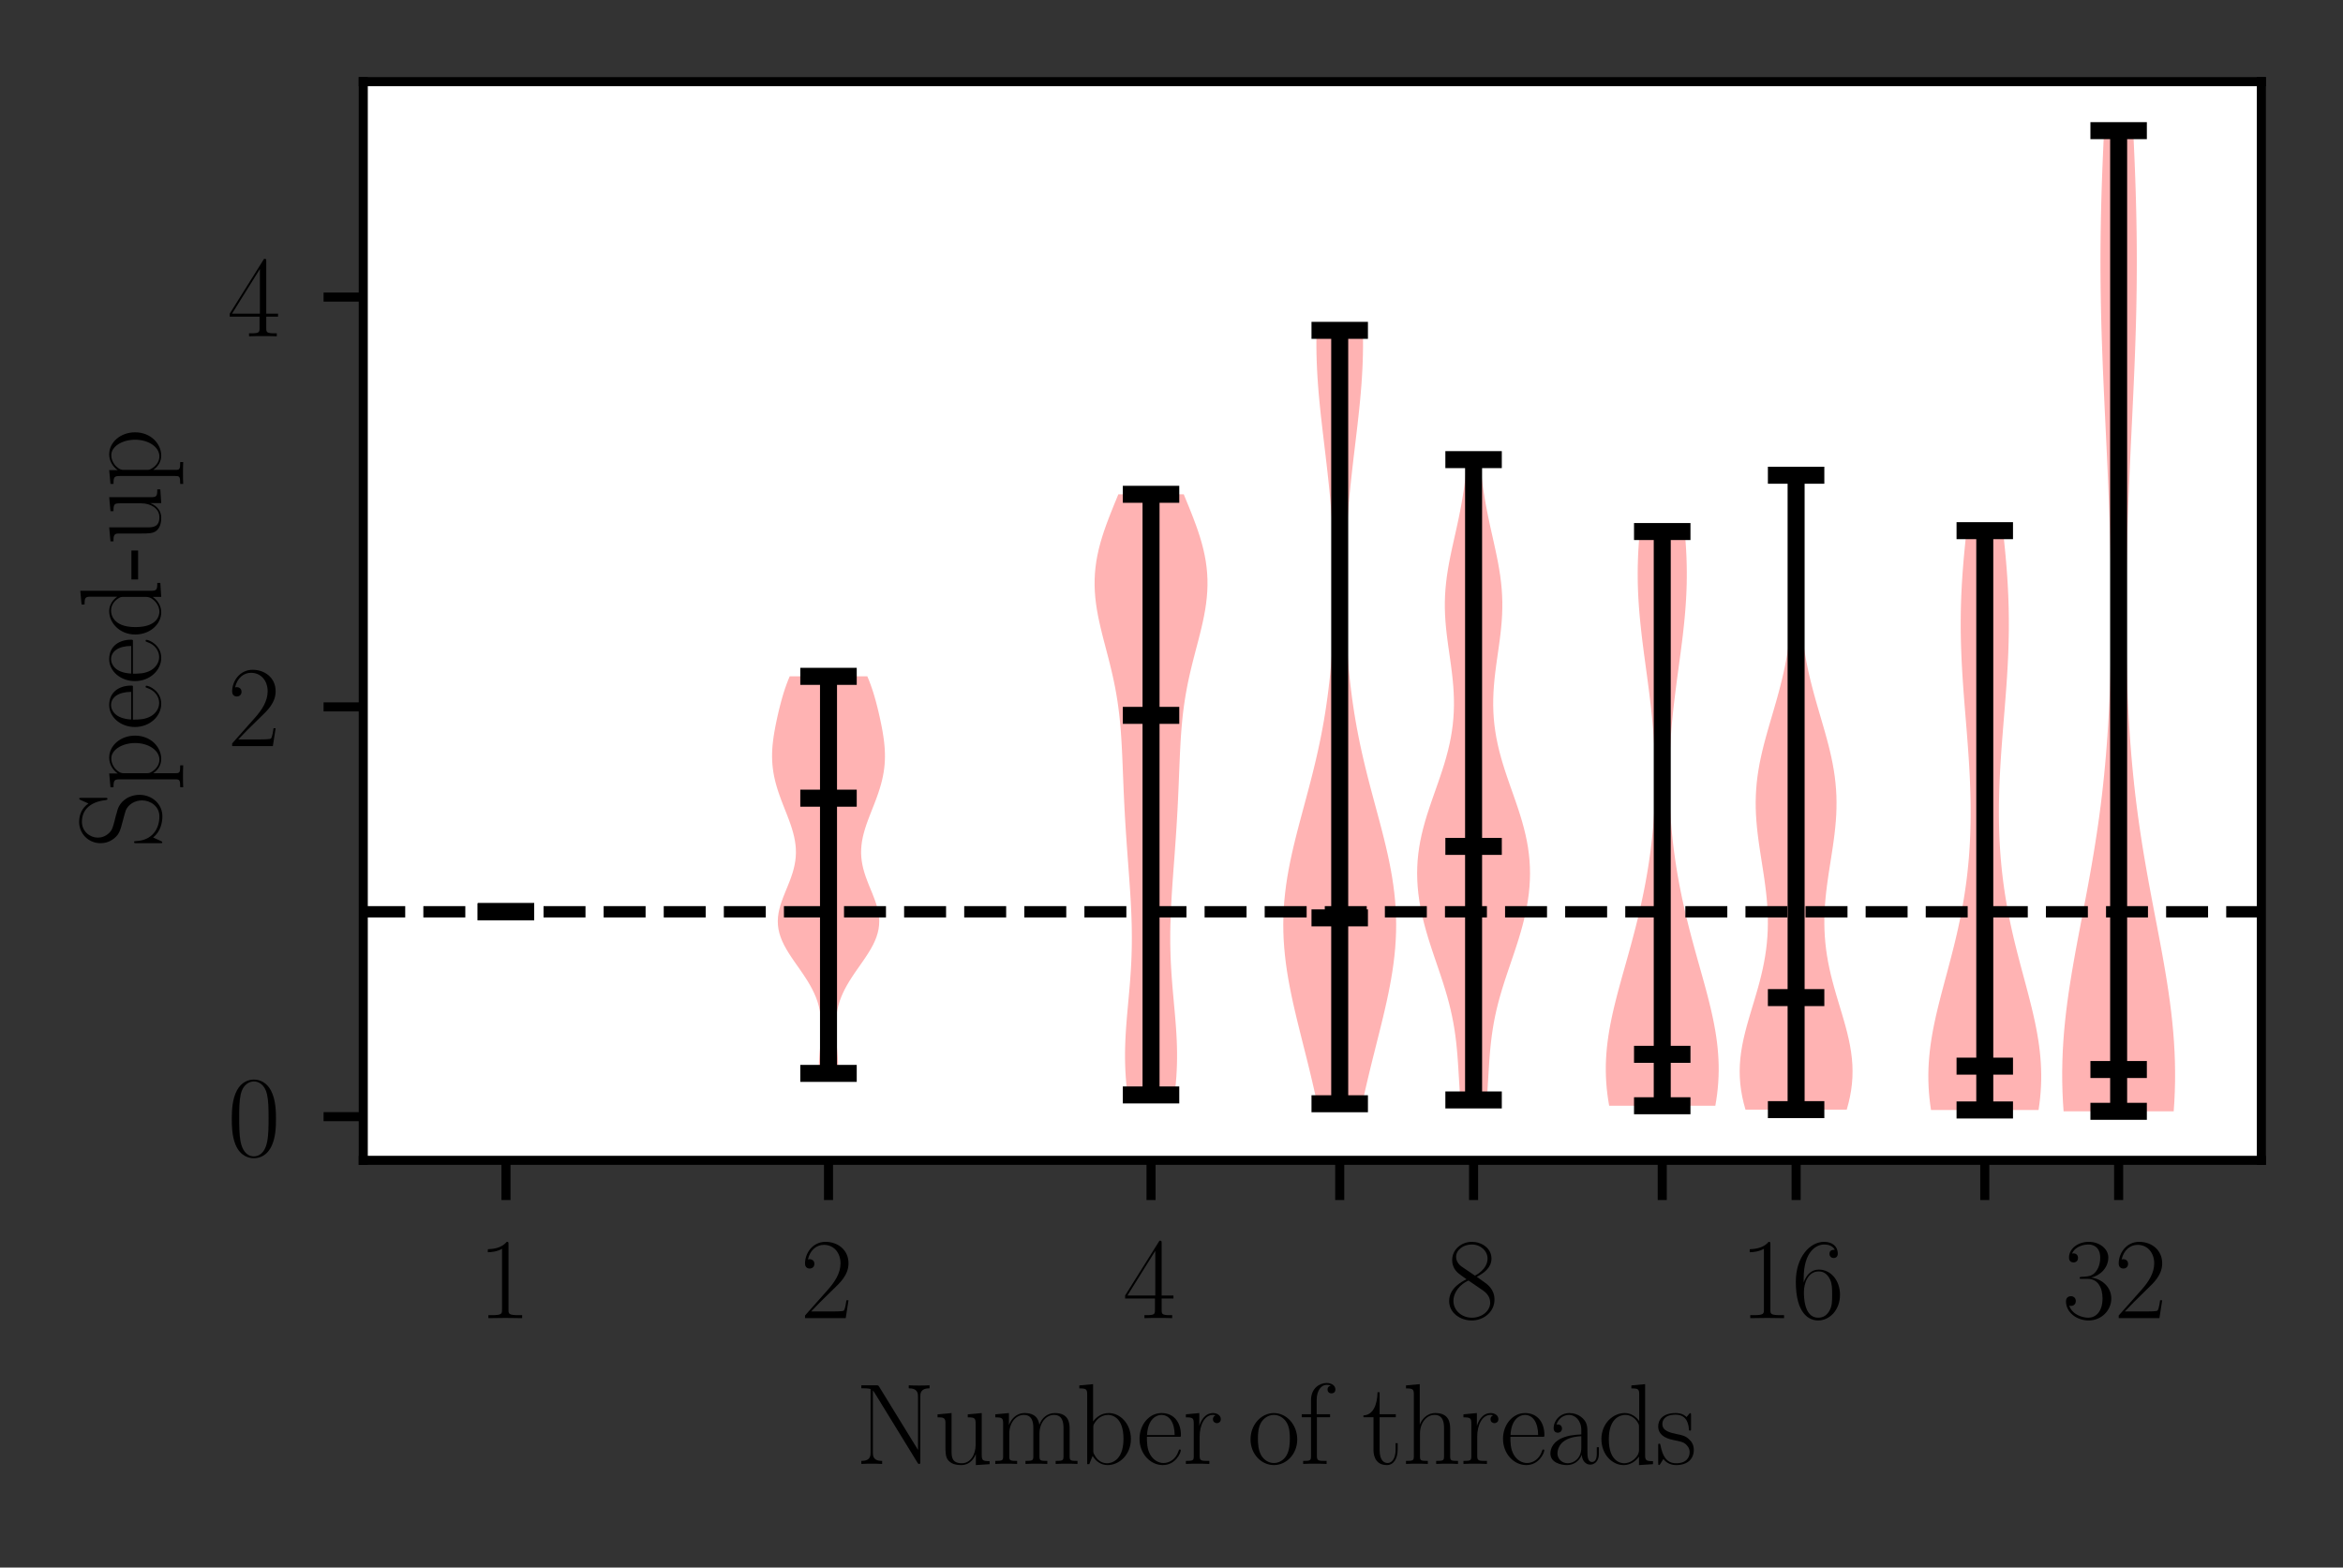 <?xml version="1.0" encoding="utf-8" standalone="no"?>
<!DOCTYPE svg PUBLIC "-//W3C//DTD SVG 1.1//EN"
  "http://www.w3.org/Graphics/SVG/1.1/DTD/svg11.dtd">
<svg xmlns:xlink="http://www.w3.org/1999/xlink" width="206.637pt" height="138.241pt" viewBox="0 0 206.637 138.241" xmlns="http://www.w3.org/2000/svg" version="1.1">
 <rect x="0" y="0" width="206.637" height="138.241" fill="#333333" stroke="none"/>
 <defs>
  <style type="text/css">*{stroke-linejoin: round; stroke-linecap: butt}</style>
 </defs>
 <g id="figure_1">
  <g id="patch_1">
   <path d="M 0 138.241 
L 206.637 138.241 
L 206.637 -0 
L 0 -0 
L 0 138.241 
z
" style="fill: none"/>
  </g>
  <g id="axes_1">
   <g id="patch_2">
    <path d="M 32.037 102.33 
L 199.437 102.33 
L 199.437 7.2 
L 32.037 7.2 
z
" style="fill: #ffffff"/>
   </g>
   <g id="PolyCollection_1">
    <path d="M 49.602 80.409 
L 39.646 80.409 
L 39.646 80.409 
L 39.646 80.409 
L 39.646 80.409 
L 39.646 80.409 
L 39.646 80.409 
L 39.646 80.409 
L 39.646 80.409 
L 39.646 80.409 
L 39.646 80.409 
L 39.646 80.409 
L 39.646 80.409 
L 39.646 80.409 
L 39.646 80.409 
L 39.646 80.409 
L 39.646 80.409 
L 39.646 80.409 
L 39.646 80.409 
L 39.646 80.409 
L 39.646 80.409 
L 39.646 80.409 
L 39.646 80.409 
L 39.646 80.409 
L 39.646 80.409 
L 39.646 80.409 
L 39.646 80.409 
L 39.646 80.409 
L 39.646 80.409 
L 39.646 80.409 
L 39.646 80.409 
L 39.646 80.409 
L 39.646 80.409 
L 39.646 80.409 
L 39.646 80.409 
L 39.646 80.409 
L 39.646 80.409 
L 39.646 80.409 
L 39.646 80.409 
L 39.646 80.409 
L 39.646 80.409 
L 39.646 80.409 
L 39.646 80.409 
L 39.646 80.409 
L 39.646 80.409 
L 39.646 80.409 
L 39.646 80.409 
L 39.646 80.409 
L 39.646 80.409 
L 39.646 80.409 
L 39.646 80.409 
L 39.646 80.409 
L 39.646 80.409 
L 39.646 80.409 
L 39.646 80.409 
L 39.646 80.409 
L 39.646 80.409 
L 39.646 80.409 
L 39.646 80.409 
L 39.646 80.409 
L 39.646 80.409 
L 39.646 80.409 
L 39.646 80.409 
L 39.646 80.409 
L 39.646 80.409 
L 39.646 80.409 
L 39.646 80.409 
L 39.646 80.409 
L 39.646 80.409 
L 39.646 80.409 
L 39.646 80.409 
L 39.646 80.409 
L 39.646 80.409 
L 39.646 80.409 
L 39.646 80.409 
L 39.646 80.409 
L 39.646 80.409 
L 39.646 80.409 
L 39.646 80.409 
L 39.646 80.409 
L 39.646 80.409 
L 39.646 80.409 
L 39.646 80.409 
L 39.646 80.409 
L 39.646 80.409 
L 39.646 80.409 
L 39.646 80.409 
L 39.646 80.409 
L 39.646 80.409 
L 39.646 80.409 
L 39.646 80.409 
L 39.646 80.409 
L 39.646 80.409 
L 39.646 80.409 
L 39.646 80.409 
L 39.646 80.409 
L 39.646 80.409 
L 39.646 80.409 
L 39.646 80.409 
L 39.646 80.409 
L 39.646 80.409 
L 49.602 80.409 
L 49.602 80.409 
L 49.602 80.409 
L 49.602 80.409 
L 49.602 80.409 
L 49.602 80.409 
L 49.602 80.409 
L 49.602 80.409 
L 49.602 80.409 
L 49.602 80.409 
L 49.602 80.409 
L 49.602 80.409 
L 49.602 80.409 
L 49.602 80.409 
L 49.602 80.409 
L 49.602 80.409 
L 49.602 80.409 
L 49.602 80.409 
L 49.602 80.409 
L 49.602 80.409 
L 49.602 80.409 
L 49.602 80.409 
L 49.602 80.409 
L 49.602 80.409 
L 49.602 80.409 
L 49.602 80.409 
L 49.602 80.409 
L 49.602 80.409 
L 49.602 80.409 
L 49.602 80.409 
L 49.602 80.409 
L 49.602 80.409 
L 49.602 80.409 
L 49.602 80.409 
L 49.602 80.409 
L 49.602 80.409 
L 49.602 80.409 
L 49.602 80.409 
L 49.602 80.409 
L 49.602 80.409 
L 49.602 80.409 
L 49.602 80.409 
L 49.602 80.409 
L 49.602 80.409 
L 49.602 80.409 
L 49.602 80.409 
L 49.602 80.409 
L 49.602 80.409 
L 49.602 80.409 
L 49.602 80.409 
L 49.602 80.409 
L 49.602 80.409 
L 49.602 80.409 
L 49.602 80.409 
L 49.602 80.409 
L 49.602 80.409 
L 49.602 80.409 
L 49.602 80.409 
L 49.602 80.409 
L 49.602 80.409 
L 49.602 80.409 
L 49.602 80.409 
L 49.602 80.409 
L 49.602 80.409 
L 49.602 80.409 
L 49.602 80.409 
L 49.602 80.409 
L 49.602 80.409 
L 49.602 80.409 
L 49.602 80.409 
L 49.602 80.409 
L 49.602 80.409 
L 49.602 80.409 
L 49.602 80.409 
L 49.602 80.409 
L 49.602 80.409 
L 49.602 80.409 
L 49.602 80.409 
L 49.602 80.409 
L 49.602 80.409 
L 49.602 80.409 
L 49.602 80.409 
L 49.602 80.409 
L 49.602 80.409 
L 49.602 80.409 
L 49.602 80.409 
L 49.602 80.409 
L 49.602 80.409 
L 49.602 80.409 
L 49.602 80.409 
L 49.602 80.409 
L 49.602 80.409 
L 49.602 80.409 
L 49.602 80.409 
L 49.602 80.409 
L 49.602 80.409 
L 49.602 80.409 
L 49.602 80.409 
L 49.602 80.409 
L 49.602 80.409 
L 49.602 80.409 
z
" clip-path="url(#p12d86eaf07)" style="fill: #ff0000; fill-opacity: 0.3"/>
   </g>
   <g id="PolyCollection_2">
    <path d="M 73.935 94.661 
L 72.204 94.661 
L 72.205 94.308 
L 72.215 93.954 
L 72.232 93.6 
L 72.255 93.247 
L 72.282 92.893 
L 72.313 92.539 
L 72.344 92.185 
L 72.374 91.832 
L 72.4 91.478 
L 72.42 91.124 
L 72.431 90.771 
L 72.431 90.417 
L 72.418 90.063 
L 72.39 89.71 
L 72.343 89.356 
L 72.278 89.002 
L 72.192 88.649 
L 72.084 88.295 
L 71.955 87.941 
L 71.803 87.587 
L 71.631 87.234 
L 71.439 86.88 
L 71.229 86.526 
L 71.004 86.173 
L 70.768 85.819 
L 70.524 85.465 
L 70.276 85.112 
L 70.029 84.758 
L 69.789 84.404 
L 69.559 84.051 
L 69.346 83.697 
L 69.152 83.343 
L 68.983 82.989 
L 68.843 82.636 
L 68.732 82.282 
L 68.654 81.928 
L 68.608 81.575 
L 68.596 81.221 
L 68.615 80.867 
L 68.663 80.514 
L 68.738 80.16 
L 68.837 79.806 
L 68.953 79.453 
L 69.084 79.099 
L 69.225 78.745 
L 69.369 78.391 
L 69.513 78.038 
L 69.652 77.684 
L 69.782 77.33 
L 69.899 76.977 
L 69.999 76.623 
L 70.08 76.269 
L 70.141 75.916 
L 70.179 75.562 
L 70.195 75.208 
L 70.187 74.854 
L 70.158 74.501 
L 70.107 74.147 
L 70.037 73.793 
L 69.95 73.44 
L 69.847 73.086 
L 69.732 72.732 
L 69.606 72.379 
L 69.473 72.025 
L 69.336 71.671 
L 69.196 71.318 
L 69.057 70.964 
L 68.921 70.61 
L 68.791 70.256 
L 68.667 69.903 
L 68.552 69.549 
L 68.448 69.195 
L 68.356 68.842 
L 68.277 68.488 
L 68.211 68.134 
L 68.16 67.781 
L 68.123 67.427 
L 68.1 67.073 
L 68.091 66.72 
L 68.096 66.366 
L 68.113 66.012 
L 68.142 65.658 
L 68.182 65.305 
L 68.23 64.951 
L 68.287 64.597 
L 68.35 64.244 
L 68.418 63.89 
L 68.491 63.536 
L 68.568 63.183 
L 68.649 62.829 
L 68.734 62.475 
L 68.823 62.122 
L 68.918 61.768 
L 69.018 61.414 
L 69.125 61.06 
L 69.24 60.707 
L 69.365 60.353 
L 69.5 59.999 
L 69.645 59.646 
L 76.493 59.646 
L 76.493 59.646 
L 76.639 59.999 
L 76.773 60.353 
L 76.898 60.707 
L 77.014 61.06 
L 77.121 61.414 
L 77.221 61.768 
L 77.315 62.122 
L 77.404 62.475 
L 77.489 62.829 
L 77.57 63.183 
L 77.647 63.536 
L 77.72 63.89 
L 77.789 64.244 
L 77.852 64.597 
L 77.908 64.951 
L 77.957 65.305 
L 77.996 65.658 
L 78.025 66.012 
L 78.042 66.366 
L 78.047 66.72 
L 78.038 67.073 
L 78.016 67.427 
L 77.979 67.781 
L 77.927 68.134 
L 77.862 68.488 
L 77.782 68.842 
L 77.69 69.195 
L 77.586 69.549 
L 77.471 69.903 
L 77.348 70.256 
L 77.217 70.61 
L 77.081 70.964 
L 76.942 71.318 
L 76.803 71.671 
L 76.665 72.025 
L 76.532 72.379 
L 76.407 72.732 
L 76.291 73.086 
L 76.189 73.44 
L 76.101 73.793 
L 76.031 74.147 
L 75.981 74.501 
L 75.951 74.854 
L 75.944 75.208 
L 75.959 75.562 
L 75.998 75.916 
L 76.058 76.269 
L 76.139 76.623 
L 76.24 76.977 
L 76.356 77.33 
L 76.486 77.684 
L 76.625 78.038 
L 76.769 78.391 
L 76.914 78.745 
L 77.054 79.099 
L 77.185 79.453 
L 77.302 79.806 
L 77.4 80.16 
L 77.475 80.514 
L 77.524 80.867 
L 77.543 81.221 
L 77.53 81.575 
L 77.485 81.928 
L 77.406 82.282 
L 77.296 82.636 
L 77.155 82.989 
L 76.986 83.343 
L 76.793 83.697 
L 76.579 84.051 
L 76.35 84.404 
L 76.109 84.758 
L 75.863 85.112 
L 75.615 85.465 
L 75.37 85.819 
L 75.134 86.173 
L 74.909 86.526 
L 74.7 86.88 
L 74.507 87.234 
L 74.335 87.587 
L 74.184 87.941 
L 74.054 88.295 
L 73.947 88.649 
L 73.861 89.002 
L 73.795 89.356 
L 73.749 89.71 
L 73.72 90.063 
L 73.707 90.417 
L 73.707 90.771 
L 73.719 91.124 
L 73.739 91.478 
L 73.765 91.832 
L 73.795 92.185 
L 73.826 92.539 
L 73.856 92.893 
L 73.884 93.247 
L 73.906 93.6 
L 73.923 93.954 
L 73.933 94.308 
L 73.935 94.661 
z
" clip-path="url(#p12d86eaf07)" style="fill: #ff0000; fill-opacity: 0.3"/>
   </g>
   <g id="PolyCollection_3">
    <path d="M 103.589 96.561 
L 99.44 96.561 
L 99.378 96.026 
L 99.325 95.491 
L 99.283 94.956 
L 99.251 94.421 
L 99.231 93.886 
L 99.221 93.351 
L 99.221 92.816 
L 99.231 92.281 
L 99.25 91.746 
L 99.277 91.211 
L 99.311 90.676 
L 99.351 90.141 
L 99.395 89.606 
L 99.442 89.071 
L 99.49 88.536 
L 99.539 88.001 
L 99.587 87.466 
L 99.633 86.931 
L 99.675 86.396 
L 99.713 85.861 
L 99.746 85.325 
L 99.774 84.79 
L 99.795 84.255 
L 99.81 83.72 
L 99.819 83.185 
L 99.821 82.65 
L 99.818 82.115 
L 99.808 81.58 
L 99.793 81.045 
L 99.773 80.51 
L 99.748 79.975 
L 99.72 79.44 
L 99.688 78.905 
L 99.654 78.37 
L 99.617 77.835 
L 99.579 77.3 
L 99.54 76.765 
L 99.501 76.23 
L 99.461 75.695 
L 99.422 75.16 
L 99.383 74.625 
L 99.346 74.09 
L 99.31 73.555 
L 99.275 73.02 
L 99.242 72.485 
L 99.21 71.95 
L 99.181 71.415 
L 99.153 70.88 
L 99.128 70.345 
L 99.103 69.81 
L 99.081 69.275 
L 99.059 68.74 
L 99.037 68.205 
L 99.016 67.67 
L 98.994 67.135 
L 98.971 66.6 
L 98.945 66.065 
L 98.916 65.53 
L 98.883 64.995 
L 98.845 64.46 
L 98.801 63.925 
L 98.75 63.39 
L 98.69 62.855 
L 98.622 62.32 
L 98.545 61.785 
L 98.458 61.25 
L 98.362 60.715 
L 98.256 60.18 
L 98.141 59.645 
L 98.018 59.109 
L 97.888 58.574 
L 97.753 58.039 
L 97.614 57.504 
L 97.474 56.969 
L 97.334 56.434 
L 97.198 55.899 
L 97.068 55.364 
L 96.946 54.829 
L 96.836 54.294 
L 96.739 53.759 
L 96.659 53.224 
L 96.597 52.689 
L 96.556 52.154 
L 96.537 51.619 
L 96.54 51.084 
L 96.567 50.549 
L 96.618 50.014 
L 96.692 49.479 
L 96.79 48.944 
L 96.909 48.409 
L 97.048 47.874 
L 97.206 47.339 
L 97.381 46.804 
L 97.569 46.269 
L 97.769 45.734 
L 97.977 45.199 
L 98.192 44.664 
L 98.411 44.129 
L 98.63 43.594 
L 104.399 43.594 
L 104.399 43.594 
L 104.618 44.129 
L 104.837 44.664 
L 105.052 45.199 
L 105.26 45.734 
L 105.46 46.269 
L 105.648 46.804 
L 105.823 47.339 
L 105.981 47.874 
L 106.12 48.409 
L 106.239 48.944 
L 106.337 49.479 
L 106.411 50.014 
L 106.462 50.549 
L 106.489 51.084 
L 106.492 51.619 
L 106.473 52.154 
L 106.431 52.689 
L 106.37 53.224 
L 106.29 53.759 
L 106.193 54.294 
L 106.083 54.829 
L 105.961 55.364 
L 105.831 55.899 
L 105.695 56.434 
L 105.555 56.969 
L 105.415 57.504 
L 105.276 58.039 
L 105.141 58.574 
L 105.011 59.109 
L 104.888 59.645 
L 104.773 60.18 
L 104.667 60.715 
L 104.571 61.25 
L 104.484 61.785 
L 104.407 62.32 
L 104.338 62.855 
L 104.279 63.39 
L 104.228 63.925 
L 104.183 64.46 
L 104.145 64.995 
L 104.112 65.53 
L 104.084 66.065 
L 104.058 66.6 
L 104.035 67.135 
L 104.013 67.67 
L 103.991 68.205 
L 103.97 68.74 
L 103.948 69.275 
L 103.925 69.81 
L 103.901 70.345 
L 103.875 70.88 
L 103.848 71.415 
L 103.818 71.95 
L 103.787 72.485 
L 103.754 73.02 
L 103.719 73.555 
L 103.683 74.09 
L 103.645 74.625 
L 103.607 75.16 
L 103.568 75.695 
L 103.528 76.23 
L 103.488 76.765 
L 103.449 77.3 
L 103.411 77.835 
L 103.375 78.37 
L 103.341 78.905 
L 103.309 79.44 
L 103.281 79.975 
L 103.256 80.51 
L 103.236 81.045 
L 103.221 81.58 
L 103.211 82.115 
L 103.207 82.65 
L 103.21 83.185 
L 103.219 83.72 
L 103.234 84.255 
L 103.255 84.79 
L 103.283 85.325 
L 103.316 85.861 
L 103.354 86.396 
L 103.396 86.931 
L 103.442 87.466 
L 103.49 88.001 
L 103.538 88.536 
L 103.587 89.071 
L 103.634 89.606 
L 103.678 90.141 
L 103.718 90.676 
L 103.752 91.211 
L 103.779 91.746 
L 103.798 92.281 
L 103.808 92.816 
L 103.808 93.351 
L 103.798 93.886 
L 103.777 94.421 
L 103.746 94.956 
L 103.704 95.491 
L 103.651 96.026 
L 103.589 96.561 
z
" clip-path="url(#p12d86eaf07)" style="fill: #ff0000; fill-opacity: 0.3"/>
   </g>
   <g id="PolyCollection_4">
    <path d="M 120.139 97.339 
L 116.169 97.339 
L 116.02 96.65 
L 115.865 95.961 
L 115.706 95.272 
L 115.542 94.583 
L 115.374 93.894 
L 115.203 93.205 
L 115.03 92.516 
L 114.857 91.827 
L 114.684 91.138 
L 114.513 90.449 
L 114.345 89.76 
L 114.182 89.071 
L 114.026 88.382 
L 113.879 87.694 
L 113.741 87.005 
L 113.615 86.316 
L 113.502 85.627 
L 113.404 84.938 
L 113.323 84.249 
L 113.258 83.56 
L 113.211 82.871 
L 113.184 82.182 
L 113.176 81.493 
L 113.188 80.804 
L 113.219 80.115 
L 113.27 79.426 
L 113.34 78.737 
L 113.427 78.048 
L 113.532 77.359 
L 113.653 76.67 
L 113.787 75.981 
L 113.935 75.292 
L 114.093 74.603 
L 114.261 73.914 
L 114.436 73.225 
L 114.616 72.536 
L 114.8 71.847 
L 114.985 71.158 
L 115.17 70.469 
L 115.354 69.78 
L 115.535 69.091 
L 115.712 68.403 
L 115.883 67.714 
L 116.048 67.025 
L 116.206 66.336 
L 116.355 65.647 
L 116.497 64.958 
L 116.629 64.269 
L 116.753 63.58 
L 116.867 62.891 
L 116.973 62.202 
L 117.07 61.513 
L 117.159 60.824 
L 117.239 60.135 
L 117.311 59.446 
L 117.376 58.757 
L 117.434 58.068 
L 117.484 57.379 
L 117.528 56.69 
L 117.565 56.001 
L 117.597 55.312 
L 117.623 54.623 
L 117.642 53.934 
L 117.657 53.245 
L 117.666 52.556 
L 117.669 51.867 
L 117.668 51.178 
L 117.66 50.489 
L 117.647 49.801 
L 117.629 49.112 
L 117.605 48.423 
L 117.575 47.734 
L 117.54 47.045 
L 117.499 46.356 
L 117.452 45.667 
L 117.399 44.978 
L 117.341 44.289 
L 117.278 43.6 
L 117.211 42.911 
L 117.139 42.222 
L 117.063 41.533 
L 116.985 40.844 
L 116.904 40.155 
L 116.822 39.466 
L 116.74 38.777 
L 116.658 38.088 
L 116.578 37.399 
L 116.5 36.71 
L 116.427 36.021 
L 116.359 35.332 
L 116.296 34.643 
L 116.241 33.954 
L 116.194 33.265 
L 116.155 32.576 
L 116.126 31.887 
L 116.106 31.198 
L 116.097 30.51 
L 116.099 29.821 
L 116.111 29.132 
L 120.196 29.132 
L 120.196 29.132 
L 120.209 29.821 
L 120.21 30.51 
L 120.201 31.198 
L 120.182 31.887 
L 120.153 32.576 
L 120.114 33.265 
L 120.067 33.954 
L 120.011 34.643 
L 119.949 35.332 
L 119.881 36.021 
L 119.807 36.71 
L 119.73 37.399 
L 119.65 38.088 
L 119.568 38.777 
L 119.486 39.466 
L 119.403 40.155 
L 119.323 40.844 
L 119.244 41.533 
L 119.169 42.222 
L 119.097 42.911 
L 119.029 43.6 
L 118.966 44.289 
L 118.908 44.978 
L 118.856 45.667 
L 118.809 46.356 
L 118.768 47.045 
L 118.732 47.734 
L 118.703 48.423 
L 118.678 49.112 
L 118.66 49.801 
L 118.647 50.489 
L 118.64 51.178 
L 118.638 51.867 
L 118.642 52.556 
L 118.651 53.245 
L 118.665 53.934 
L 118.685 54.623 
L 118.711 55.312 
L 118.742 56.001 
L 118.78 56.69 
L 118.824 57.379 
L 118.874 58.068 
L 118.931 58.757 
L 118.996 59.446 
L 119.068 60.135 
L 119.149 60.824 
L 119.237 61.513 
L 119.334 62.202 
L 119.44 62.891 
L 119.555 63.58 
L 119.678 64.269 
L 119.811 64.958 
L 119.952 65.647 
L 120.102 66.336 
L 120.259 67.025 
L 120.424 67.714 
L 120.595 68.403 
L 120.772 69.091 
L 120.953 69.78 
L 121.137 70.469 
L 121.323 71.158 
L 121.508 71.847 
L 121.692 72.536 
L 121.872 73.225 
L 122.047 73.914 
L 122.214 74.603 
L 122.373 75.292 
L 122.52 75.981 
L 122.655 76.67 
L 122.775 77.359 
L 122.88 78.048 
L 122.968 78.737 
L 123.038 79.426 
L 123.089 80.115 
L 123.12 80.804 
L 123.132 81.493 
L 123.124 82.182 
L 123.096 82.871 
L 123.05 83.56 
L 122.985 84.249 
L 122.903 84.938 
L 122.805 85.627 
L 122.692 86.316 
L 122.566 87.005 
L 122.429 87.694 
L 122.281 88.382 
L 122.125 89.071 
L 121.963 89.76 
L 121.795 90.449 
L 121.624 91.138 
L 121.451 91.827 
L 121.278 92.516 
L 121.105 93.205 
L 120.934 93.894 
L 120.766 94.583 
L 120.602 95.272 
L 120.442 95.961 
L 120.288 96.65 
L 120.139 97.339 
z
" clip-path="url(#p12d86eaf07)" style="fill: #ff0000; fill-opacity: 0.3"/>
   </g>
   <g id="PolyCollection_5">
    <path d="M 131.127 97.005 
L 128.793 97.005 
L 128.752 96.435 
L 128.715 95.864 
L 128.68 95.294 
L 128.646 94.723 
L 128.611 94.153 
L 128.573 93.582 
L 128.53 93.012 
L 128.48 92.442 
L 128.42 91.871 
L 128.349 91.301 
L 128.266 90.73 
L 128.168 90.16 
L 128.056 89.589 
L 127.929 89.019 
L 127.788 88.449 
L 127.633 87.878 
L 127.466 87.308 
L 127.289 86.737 
L 127.104 86.167 
L 126.913 85.596 
L 126.719 85.026 
L 126.524 84.455 
L 126.332 83.885 
L 126.145 83.315 
L 125.965 82.744 
L 125.796 82.174 
L 125.638 81.603 
L 125.493 81.033 
L 125.364 80.462 
L 125.252 79.892 
L 125.158 79.322 
L 125.083 78.751 
L 125.028 78.181 
L 124.994 77.61 
L 124.982 77.04 
L 124.992 76.469 
L 125.024 75.899 
L 125.08 75.329 
L 125.157 74.758 
L 125.257 74.188 
L 125.377 73.617 
L 125.516 73.047 
L 125.672 72.476 
L 125.843 71.906 
L 126.027 71.336 
L 126.219 70.765 
L 126.418 70.195 
L 126.619 69.624 
L 126.819 69.054 
L 127.015 68.483 
L 127.204 67.913 
L 127.383 67.343 
L 127.549 66.772 
L 127.7 66.202 
L 127.834 65.631 
L 127.95 65.061 
L 128.046 64.49 
L 128.122 63.92 
L 128.178 63.35 
L 128.213 62.779 
L 128.229 62.209 
L 128.225 61.638 
L 128.204 61.068 
L 128.167 60.497 
L 128.116 59.927 
L 128.053 59.357 
L 127.981 58.786 
L 127.903 58.216 
L 127.822 57.645 
L 127.74 57.075 
L 127.663 56.504 
L 127.591 55.934 
L 127.529 55.364 
L 127.48 54.793 
L 127.445 54.223 
L 127.426 53.652 
L 127.426 53.082 
L 127.444 52.511 
L 127.481 51.941 
L 127.536 51.371 
L 127.608 50.8 
L 127.695 50.23 
L 127.795 49.659 
L 127.907 49.089 
L 128.026 48.518 
L 128.151 47.948 
L 128.278 47.378 
L 128.406 46.807 
L 128.531 46.237 
L 128.652 45.666 
L 128.767 45.096 
L 128.875 44.525 
L 128.975 43.955 
L 129.067 43.384 
L 129.151 42.814 
L 129.226 42.244 
L 129.294 41.673 
L 129.355 41.103 
L 129.41 40.532 
L 130.509 40.532 
L 130.509 40.532 
L 130.564 41.103 
L 130.625 41.673 
L 130.693 42.244 
L 130.769 42.814 
L 130.852 43.384 
L 130.944 43.955 
L 131.044 44.525 
L 131.152 45.096 
L 131.267 45.666 
L 131.388 46.237 
L 131.513 46.807 
L 131.641 47.378 
L 131.768 47.948 
L 131.893 48.518 
L 132.012 49.089 
L 132.124 49.659 
L 132.224 50.23 
L 132.312 50.8 
L 132.384 51.371 
L 132.439 51.941 
L 132.475 52.511 
L 132.494 53.082 
L 132.493 53.652 
L 132.475 54.223 
L 132.44 54.793 
L 132.39 55.364 
L 132.328 55.934 
L 132.257 56.504 
L 132.179 57.075 
L 132.098 57.645 
L 132.016 58.216 
L 131.938 58.786 
L 131.866 59.357 
L 131.803 59.927 
L 131.752 60.497 
L 131.715 61.068 
L 131.694 61.638 
L 131.69 62.209 
L 131.706 62.779 
L 131.741 63.35 
L 131.797 63.92 
L 131.873 64.49 
L 131.969 65.061 
L 132.085 65.631 
L 132.219 66.202 
L 132.37 66.772 
L 132.536 67.343 
L 132.715 67.913 
L 132.904 68.483 
L 133.1 69.054 
L 133.301 69.624 
L 133.502 70.195 
L 133.7 70.765 
L 133.893 71.336 
L 134.076 71.906 
L 134.247 72.476 
L 134.403 73.047 
L 134.542 73.617 
L 134.662 74.188 
L 134.762 74.758 
L 134.839 75.329 
L 134.895 75.899 
L 134.927 76.469 
L 134.938 77.04 
L 134.925 77.61 
L 134.891 78.181 
L 134.836 78.751 
L 134.761 79.322 
L 134.667 79.892 
L 134.555 80.462 
L 134.426 81.033 
L 134.282 81.603 
L 134.124 82.174 
L 133.954 82.744 
L 133.774 83.315 
L 133.587 83.885 
L 133.395 84.455 
L 133.201 85.026 
L 133.007 85.596 
L 132.815 86.167 
L 132.63 86.737 
L 132.453 87.308 
L 132.286 87.878 
L 132.131 88.449 
L 131.99 89.019 
L 131.863 89.589 
L 131.751 90.16 
L 131.654 90.73 
L 131.57 91.301 
L 131.499 91.871 
L 131.439 92.442 
L 131.389 93.012 
L 131.346 93.582 
L 131.308 94.153 
L 131.273 94.723 
L 131.239 95.294 
L 131.204 95.864 
L 131.167 96.435 
L 131.127 97.005 
z
" clip-path="url(#p12d86eaf07)" style="fill: #ff0000; fill-opacity: 0.3"/>
   </g>
   <g id="PolyCollection_6">
    <path d="M 151.281 97.516 
L 141.917 97.516 
L 141.832 97.004 
L 141.76 96.493 
L 141.703 95.981 
L 141.661 95.47 
L 141.634 94.958 
L 141.621 94.447 
L 141.623 93.935 
L 141.641 93.424 
L 141.672 92.912 
L 141.717 92.401 
L 141.775 91.889 
L 141.845 91.378 
L 141.927 90.866 
L 142.02 90.354 
L 142.122 89.843 
L 142.233 89.331 
L 142.351 88.82 
L 142.477 88.308 
L 142.607 87.797 
L 142.742 87.285 
L 142.881 86.774 
L 143.022 86.262 
L 143.165 85.751 
L 143.309 85.239 
L 143.453 84.728 
L 143.596 84.216 
L 143.737 83.705 
L 143.877 83.193 
L 144.014 82.682 
L 144.148 82.17 
L 144.279 81.659 
L 144.406 81.147 
L 144.529 80.636 
L 144.648 80.124 
L 144.762 79.612 
L 144.872 79.101 
L 144.977 78.589 
L 145.077 78.078 
L 145.171 77.566 
L 145.261 77.055 
L 145.346 76.543 
L 145.425 76.032 
L 145.499 75.52 
L 145.568 75.009 
L 145.632 74.497 
L 145.69 73.986 
L 145.743 73.474 
L 145.791 72.963 
L 145.833 72.451 
L 145.87 71.94 
L 145.901 71.428 
L 145.928 70.917 
L 145.948 70.405 
L 145.964 69.894 
L 145.974 69.382 
L 145.978 68.871 
L 145.978 68.359 
L 145.972 67.847 
L 145.96 67.336 
L 145.944 66.824 
L 145.922 66.313 
L 145.895 65.801 
L 145.864 65.29 
L 145.828 64.778 
L 145.787 64.267 
L 145.742 63.755 
L 145.693 63.244 
L 145.64 62.732 
L 145.583 62.221 
L 145.523 61.709 
L 145.461 61.198 
L 145.396 60.686 
L 145.33 60.175 
L 145.262 59.663 
L 145.193 59.152 
L 145.123 58.64 
L 145.055 58.129 
L 144.986 57.617 
L 144.92 57.106 
L 144.855 56.594 
L 144.793 56.082 
L 144.735 55.571 
L 144.68 55.059 
L 144.629 54.548 
L 144.583 54.036 
L 144.543 53.525 
L 144.509 53.013 
L 144.48 52.502 
L 144.458 51.99 
L 144.443 51.479 
L 144.435 50.967 
L 144.434 50.456 
L 144.44 49.944 
L 144.453 49.433 
L 144.473 48.921 
L 144.499 48.41 
L 144.533 47.898 
L 144.572 47.387 
L 144.617 46.875 
L 148.581 46.875 
L 148.581 46.875 
L 148.626 47.387 
L 148.665 47.898 
L 148.699 48.41 
L 148.725 48.921 
L 148.745 49.433 
L 148.758 49.944 
L 148.764 50.456 
L 148.763 50.967 
L 148.755 51.479 
L 148.74 51.99 
L 148.718 52.502 
L 148.689 53.013 
L 148.655 53.525 
L 148.615 54.036 
L 148.569 54.548 
L 148.518 55.059 
L 148.463 55.571 
L 148.405 56.082 
L 148.343 56.594 
L 148.278 57.106 
L 148.212 57.617 
L 148.143 58.129 
L 148.074 58.64 
L 148.005 59.152 
L 147.936 59.663 
L 147.868 60.175 
L 147.802 60.686 
L 147.737 61.198 
L 147.675 61.709 
L 147.615 62.221 
L 147.558 62.732 
L 147.505 63.244 
L 147.456 63.755 
L 147.411 64.267 
L 147.37 64.778 
L 147.334 65.29 
L 147.302 65.801 
L 147.276 66.313 
L 147.254 66.824 
L 147.238 67.336 
L 147.226 67.847 
L 147.22 68.359 
L 147.22 68.871 
L 147.224 69.382 
L 147.234 69.894 
L 147.25 70.405 
L 147.27 70.917 
L 147.297 71.428 
L 147.328 71.94 
L 147.365 72.451 
L 147.407 72.963 
L 147.455 73.474 
L 147.508 73.986 
L 147.566 74.497 
L 147.63 75.009 
L 147.699 75.52 
L 147.773 76.032 
L 147.852 76.543 
L 147.937 77.055 
L 148.027 77.566 
L 148.121 78.078 
L 148.221 78.589 
L 148.326 79.101 
L 148.436 79.612 
L 148.55 80.124 
L 148.669 80.636 
L 148.792 81.147 
L 148.919 81.659 
L 149.05 82.17 
L 149.184 82.682 
L 149.321 83.193 
L 149.461 83.705 
L 149.602 84.216 
L 149.745 84.728 
L 149.889 85.239 
L 150.033 85.751 
L 150.176 86.262 
L 150.317 86.774 
L 150.456 87.285 
L 150.591 87.797 
L 150.721 88.308 
L 150.847 88.82 
L 150.965 89.331 
L 151.076 89.843 
L 151.178 90.354 
L 151.271 90.866 
L 151.353 91.378 
L 151.423 91.889 
L 151.481 92.401 
L 151.526 92.912 
L 151.557 93.424 
L 151.574 93.935 
L 151.577 94.447 
L 151.564 94.958 
L 151.537 95.47 
L 151.495 95.981 
L 151.438 96.493 
L 151.366 97.004 
L 151.281 97.516 
z
" clip-path="url(#p12d86eaf07)" style="fill: #ff0000; fill-opacity: 0.3"/>
   </g>
   <g id="PolyCollection_7">
    <path d="M 162.871 97.856 
L 153.939 97.856 
L 153.784 97.291 
L 153.656 96.726 
L 153.555 96.161 
L 153.483 95.596 
L 153.44 95.031 
L 153.427 94.465 
L 153.443 93.9 
L 153.487 93.335 
L 153.557 92.77 
L 153.651 92.205 
L 153.766 91.64 
L 153.899 91.075 
L 154.046 90.51 
L 154.205 89.945 
L 154.371 89.38 
L 154.541 88.814 
L 154.711 88.249 
L 154.878 87.684 
L 155.04 87.119 
L 155.193 86.554 
L 155.335 85.989 
L 155.465 85.424 
L 155.579 84.859 
L 155.678 84.294 
L 155.76 83.728 
L 155.825 83.163 
L 155.872 82.598 
L 155.902 82.033 
L 155.914 81.468 
L 155.91 80.903 
L 155.89 80.338 
L 155.856 79.773 
L 155.809 79.208 
L 155.749 78.642 
L 155.68 78.077 
L 155.603 77.512 
L 155.519 76.947 
L 155.432 76.382 
L 155.343 75.817 
L 155.255 75.252 
L 155.169 74.687 
L 155.089 74.122 
L 155.017 73.556 
L 154.954 72.991 
L 154.904 72.426 
L 154.867 71.861 
L 154.845 71.296 
L 154.84 70.731 
L 154.853 70.166 
L 154.884 69.601 
L 154.932 69.036 
L 154.999 68.47 
L 155.083 67.905 
L 155.183 67.34 
L 155.299 66.775 
L 155.428 66.21 
L 155.568 65.645 
L 155.718 65.08 
L 155.875 64.515 
L 156.037 63.95 
L 156.202 63.385 
L 156.368 62.819 
L 156.532 62.254 
L 156.693 61.689 
L 156.849 61.124 
L 156.998 60.559 
L 157.14 59.994 
L 157.272 59.429 
L 157.396 58.864 
L 157.509 58.299 
L 157.611 57.733 
L 157.703 57.168 
L 157.784 56.603 
L 157.855 56.038 
L 157.915 55.473 
L 157.965 54.908 
L 158.006 54.343 
L 158.039 53.778 
L 158.063 53.213 
L 158.079 52.647 
L 158.088 52.082 
L 158.09 51.517 
L 158.087 50.952 
L 158.079 50.387 
L 158.066 49.822 
L 158.05 49.257 
L 158.031 48.692 
L 158.01 48.127 
L 157.987 47.561 
L 157.964 46.996 
L 157.941 46.431 
L 157.918 45.866 
L 157.897 45.301 
L 157.879 44.736 
L 157.863 44.171 
L 157.85 43.606 
L 157.84 43.041 
L 157.835 42.475 
L 157.833 41.91 
L 158.976 41.91 
L 158.976 41.91 
L 158.975 42.475 
L 158.969 43.041 
L 158.96 43.606 
L 158.947 44.171 
L 158.931 44.736 
L 158.912 45.301 
L 158.891 45.866 
L 158.869 46.431 
L 158.846 46.996 
L 158.823 47.561 
L 158.8 48.127 
L 158.779 48.692 
L 158.76 49.257 
L 158.743 49.822 
L 158.731 50.387 
L 158.723 50.952 
L 158.719 51.517 
L 158.722 52.082 
L 158.731 52.647 
L 158.747 53.213 
L 158.771 53.778 
L 158.803 54.343 
L 158.844 54.908 
L 158.895 55.473 
L 158.955 56.038 
L 159.026 56.603 
L 159.107 57.168 
L 159.199 57.733 
L 159.301 58.299 
L 159.414 58.864 
L 159.537 59.429 
L 159.67 59.994 
L 159.812 60.559 
L 159.961 61.124 
L 160.117 61.689 
L 160.278 62.254 
L 160.442 62.819 
L 160.608 63.385 
L 160.773 63.95 
L 160.935 64.515 
L 161.092 65.08 
L 161.242 65.645 
L 161.382 66.21 
L 161.511 66.775 
L 161.626 67.34 
L 161.727 67.905 
L 161.811 68.47 
L 161.877 69.036 
L 161.926 69.601 
L 161.957 70.166 
L 161.969 70.731 
L 161.964 71.296 
L 161.943 71.861 
L 161.906 72.426 
L 161.855 72.991 
L 161.793 73.556 
L 161.72 74.122 
L 161.64 74.687 
L 161.555 75.252 
L 161.467 75.817 
L 161.378 76.382 
L 161.29 76.947 
L 161.207 77.512 
L 161.129 78.077 
L 161.06 78.642 
L 161.001 79.208 
L 160.953 79.773 
L 160.919 80.338 
L 160.899 80.903 
L 160.895 81.468 
L 160.908 82.033 
L 160.937 82.598 
L 160.985 83.163 
L 161.049 83.728 
L 161.131 84.294 
L 161.23 84.859 
L 161.345 85.424 
L 161.474 85.989 
L 161.617 86.554 
L 161.77 87.119 
L 161.931 87.684 
L 162.099 88.249 
L 162.269 88.814 
L 162.439 89.38 
L 162.605 89.945 
L 162.763 90.51 
L 162.911 91.075 
L 163.044 91.64 
L 163.159 92.205 
L 163.253 92.77 
L 163.323 93.335 
L 163.367 93.9 
L 163.383 94.465 
L 163.37 95.031 
L 163.327 95.596 
L 163.255 96.161 
L 163.154 96.726 
L 163.025 97.291 
L 162.871 97.856 
z
" clip-path="url(#p12d86eaf07)" style="fill: #ff0000; fill-opacity: 0.3"/>
   </g>
   <g id="PolyCollection_8">
    <path d="M 179.786 97.888 
L 170.303 97.888 
L 170.228 97.372 
L 170.167 96.856 
L 170.12 96.34 
L 170.088 95.824 
L 170.07 95.308 
L 170.066 94.792 
L 170.077 94.276 
L 170.102 93.76 
L 170.14 93.244 
L 170.191 92.727 
L 170.255 92.211 
L 170.33 91.695 
L 170.416 91.179 
L 170.512 90.663 
L 170.617 90.147 
L 170.729 89.631 
L 170.849 89.115 
L 170.974 88.599 
L 171.104 88.083 
L 171.237 87.567 
L 171.374 87.051 
L 171.511 86.535 
L 171.65 86.019 
L 171.788 85.502 
L 171.925 84.986 
L 172.06 84.47 
L 172.193 83.954 
L 172.323 83.438 
L 172.448 82.922 
L 172.57 82.406 
L 172.687 81.89 
L 172.798 81.374 
L 172.905 80.858 
L 173.005 80.342 
L 173.1 79.826 
L 173.188 79.31 
L 173.271 78.794 
L 173.347 78.277 
L 173.418 77.761 
L 173.482 77.245 
L 173.539 76.729 
L 173.591 76.213 
L 173.637 75.697 
L 173.676 75.181 
L 173.71 74.665 
L 173.738 74.149 
L 173.76 73.633 
L 173.777 73.117 
L 173.789 72.601 
L 173.796 72.085 
L 173.798 71.569 
L 173.795 71.052 
L 173.788 70.536 
L 173.776 70.02 
L 173.76 69.504 
L 173.741 68.988 
L 173.718 68.472 
L 173.691 67.956 
L 173.662 67.44 
L 173.63 66.924 
L 173.595 66.408 
L 173.559 65.892 
L 173.52 65.376 
L 173.481 64.86 
L 173.44 64.344 
L 173.398 63.827 
L 173.356 63.311 
L 173.314 62.795 
L 173.273 62.279 
L 173.232 61.763 
L 173.192 61.247 
L 173.154 60.731 
L 173.118 60.215 
L 173.084 59.699 
L 173.052 59.183 
L 173.023 58.667 
L 172.997 58.151 
L 172.975 57.635 
L 172.956 57.119 
L 172.941 56.602 
L 172.93 56.086 
L 172.923 55.57 
L 172.921 55.054 
L 172.923 54.538 
L 172.929 54.022 
L 172.94 53.506 
L 172.955 52.99 
L 172.975 52.474 
L 172.999 51.958 
L 173.027 51.442 
L 173.06 50.926 
L 173.096 50.41 
L 173.136 49.894 
L 173.179 49.377 
L 173.225 48.861 
L 173.275 48.345 
L 173.327 47.829 
L 173.381 47.313 
L 173.438 46.797 
L 176.65 46.797 
L 176.65 46.797 
L 176.707 47.313 
L 176.761 47.829 
L 176.813 48.345 
L 176.863 48.861 
L 176.909 49.377 
L 176.953 49.894 
L 176.993 50.41 
L 177.029 50.926 
L 177.061 51.442 
L 177.089 51.958 
L 177.113 52.474 
L 177.133 52.99 
L 177.148 53.506 
L 177.159 54.022 
L 177.165 54.538 
L 177.167 55.054 
L 177.165 55.57 
L 177.158 56.086 
L 177.147 56.602 
L 177.132 57.119 
L 177.114 57.635 
L 177.091 58.151 
L 177.065 58.667 
L 177.036 59.183 
L 177.005 59.699 
L 176.971 60.215 
L 176.934 60.731 
L 176.896 61.247 
L 176.856 61.763 
L 176.816 62.279 
L 176.774 62.795 
L 176.732 63.311 
L 176.69 63.827 
L 176.649 64.344 
L 176.608 64.86 
L 176.568 65.376 
L 176.53 65.892 
L 176.493 66.408 
L 176.459 66.924 
L 176.427 67.44 
L 176.397 67.956 
L 176.371 68.472 
L 176.348 68.988 
L 176.328 69.504 
L 176.313 70.02 
L 176.301 70.536 
L 176.293 71.052 
L 176.291 71.569 
L 176.292 72.085 
L 176.299 72.601 
L 176.311 73.117 
L 176.328 73.633 
L 176.35 74.149 
L 176.378 74.665 
L 176.412 75.181 
L 176.452 75.697 
L 176.497 76.213 
L 176.549 76.729 
L 176.607 77.245 
L 176.671 77.761 
L 176.741 78.277 
L 176.817 78.794 
L 176.9 79.31 
L 176.989 79.826 
L 177.083 80.342 
L 177.184 80.858 
L 177.29 81.374 
L 177.402 81.89 
L 177.518 82.406 
L 177.64 82.922 
L 177.766 83.438 
L 177.895 83.954 
L 178.028 84.47 
L 178.163 84.986 
L 178.3 85.502 
L 178.439 86.019 
L 178.577 86.535 
L 178.715 87.051 
L 178.851 87.567 
L 178.984 88.083 
L 179.114 88.599 
L 179.24 89.115 
L 179.359 89.631 
L 179.472 90.147 
L 179.576 90.663 
L 179.672 91.179 
L 179.758 91.695 
L 179.834 92.211 
L 179.897 92.727 
L 179.948 93.244 
L 179.987 93.76 
L 180.011 94.276 
L 180.022 94.792 
L 180.019 95.308 
L 180.001 95.824 
L 179.968 96.34 
L 179.921 96.856 
L 179.86 97.372 
L 179.786 97.888 
z
" clip-path="url(#p12d86eaf07)" style="fill: #ff0000; fill-opacity: 0.3"/>
   </g>
   <g id="PolyCollection_9">
    <path d="M 191.706 98.006 
L 181.994 98.006 
L 181.936 97.132 
L 181.897 96.259 
L 181.875 95.385 
L 181.872 94.512 
L 181.887 93.638 
L 181.919 92.765 
L 181.969 91.891 
L 182.035 91.017 
L 182.117 90.144 
L 182.213 89.27 
L 182.323 88.397 
L 182.445 87.523 
L 182.578 86.65 
L 182.72 85.776 
L 182.87 84.903 
L 183.026 84.029 
L 183.187 83.155 
L 183.352 82.282 
L 183.519 81.408 
L 183.686 80.535 
L 183.853 79.661 
L 184.018 78.788 
L 184.18 77.914 
L 184.338 77.041 
L 184.491 76.167 
L 184.639 75.294 
L 184.781 74.42 
L 184.916 73.546 
L 185.044 72.673 
L 185.165 71.799 
L 185.279 70.926 
L 185.385 70.052 
L 185.483 69.179 
L 185.574 68.305 
L 185.658 67.432 
L 185.734 66.558 
L 185.803 65.684 
L 185.866 64.811 
L 185.922 63.937 
L 185.972 63.064 
L 186.015 62.19 
L 186.054 61.317 
L 186.087 60.443 
L 186.115 59.57 
L 186.138 58.696 
L 186.156 57.822 
L 186.171 56.949 
L 186.181 56.075 
L 186.187 55.202 
L 186.19 54.328 
L 186.189 53.455 
L 186.184 52.581 
L 186.176 51.708 
L 186.165 50.834 
L 186.151 49.96 
L 186.134 49.087 
L 186.114 48.213 
L 186.091 47.34 
L 186.065 46.466 
L 186.037 45.593 
L 186.007 44.719 
L 185.974 43.846 
L 185.939 42.972 
L 185.902 42.098 
L 185.864 41.225 
L 185.824 40.351 
L 185.784 39.478 
L 185.742 38.604 
L 185.7 37.731 
L 185.658 36.857 
L 185.617 35.984 
L 185.576 35.11 
L 185.536 34.236 
L 185.497 33.363 
L 185.46 32.489 
L 185.425 31.616 
L 185.393 30.742 
L 185.363 29.869 
L 185.336 28.995 
L 185.313 28.122 
L 185.292 27.248 
L 185.276 26.375 
L 185.263 25.501 
L 185.254 24.627 
L 185.249 23.754 
L 185.248 22.88 
L 185.251 22.007 
L 185.258 21.133 
L 185.269 20.26 
L 185.284 19.386 
L 185.302 18.513 
L 185.325 17.639 
L 185.35 16.765 
L 185.379 15.892 
L 185.411 15.018 
L 185.446 14.145 
L 185.484 13.271 
L 185.523 12.398 
L 185.565 11.524 
L 188.135 11.524 
L 188.135 11.524 
L 188.177 12.398 
L 188.216 13.271 
L 188.254 14.145 
L 188.289 15.018 
L 188.321 15.892 
L 188.35 16.765 
L 188.375 17.639 
L 188.398 18.513 
L 188.416 19.386 
L 188.431 20.26 
L 188.442 21.133 
L 188.449 22.007 
L 188.452 22.88 
L 188.451 23.754 
L 188.446 24.627 
L 188.437 25.501 
L 188.424 26.375 
L 188.408 27.248 
L 188.387 28.122 
L 188.364 28.995 
L 188.337 29.869 
L 188.307 30.742 
L 188.275 31.616 
L 188.24 32.489 
L 188.203 33.363 
L 188.164 34.236 
L 188.124 35.11 
L 188.083 35.984 
L 188.042 36.857 
L 188 37.731 
L 187.958 38.604 
L 187.916 39.478 
L 187.876 40.351 
L 187.836 41.225 
L 187.798 42.098 
L 187.761 42.972 
L 187.726 43.846 
L 187.693 44.719 
L 187.663 45.593 
L 187.635 46.466 
L 187.609 47.34 
L 187.586 48.213 
L 187.566 49.087 
L 187.549 49.96 
L 187.535 50.834 
L 187.524 51.708 
L 187.516 52.581 
L 187.511 53.455 
L 187.51 54.328 
L 187.513 55.202 
L 187.519 56.075 
L 187.529 56.949 
L 187.544 57.822 
L 187.562 58.696 
L 187.585 59.57 
L 187.613 60.443 
L 187.646 61.317 
L 187.685 62.19 
L 187.728 63.064 
L 187.778 63.937 
L 187.834 64.811 
L 187.897 65.684 
L 187.966 66.558 
L 188.042 67.432 
L 188.126 68.305 
L 188.217 69.179 
L 188.315 70.052 
L 188.421 70.926 
L 188.535 71.799 
L 188.656 72.673 
L 188.784 73.546 
L 188.919 74.42 
L 189.061 75.294 
L 189.209 76.167 
L 189.362 77.041 
L 189.52 77.914 
L 189.682 78.788 
L 189.847 79.661 
L 190.014 80.535 
L 190.181 81.408 
L 190.348 82.282 
L 190.513 83.155 
L 190.674 84.029 
L 190.83 84.903 
L 190.98 85.776 
L 191.122 86.65 
L 191.255 87.523 
L 191.377 88.397 
L 191.487 89.27 
L 191.583 90.144 
L 191.665 91.017 
L 191.731 91.891 
L 191.781 92.765 
L 191.813 93.638 
L 191.828 94.512 
L 191.825 95.385 
L 191.803 96.259 
L 191.764 97.132 
L 191.706 98.006 
z
" clip-path="url(#p12d86eaf07)" style="fill: #ff0000; fill-opacity: 0.3"/>
   </g>
   <g id="matplotlib.axis_1">
    <g id="xtick_1">
     <g id="line2d_1">
      <defs>
       <path id="m9c0698c920" d="M 0 0 
L 0 3.5 
" style="stroke: #000000; stroke-width: 0.8"/>
      </defs>
      <g>
       <use xlink:href="#m9c0698c920" x="44.624" y="102.33" style="stroke: #000000; stroke-width: 0.8"/>
      </g>
     </g>
     <g id="text_1">
      <!-- $\mathrm{1}$ -->
      <g transform="translate(42.133 116.248)scale(0.1 -0.1)">
       <defs>
        <path id="CMR17-31" d="M 1702 4083 
C 1702 4217 1696 4224 1606 4224 
C 1357 3927 979 3833 621 3820 
C 602 3820 570 3820 563 3808 
C 557 3795 557 3782 557 3648 
C 755 3648 1088 3686 1344 3839 
L 1344 467 
C 1344 243 1331 166 781 166 
L 589 166 
L 589 0 
C 896 6 1216 12 1523 12 
C 1830 12 2150 6 2458 0 
L 2458 166 
L 2266 166 
C 1715 166 1702 236 1702 467 
L 1702 4083 
z
" transform="scale(0.016)"/>
       </defs>
       <use xlink:href="#CMR17-31" transform="scale(0.996)"/>
      </g>
     </g>
    </g>
    <g id="xtick_2">
     <g id="line2d_2">
      <g>
       <use xlink:href="#m9c0698c920" x="73.069" y="102.33" style="stroke: #000000; stroke-width: 0.8"/>
      </g>
     </g>
     <g id="text_2">
      <!-- $\mathrm{2}$ -->
      <g transform="translate(70.579 116.248)scale(0.1 -0.1)">
       <defs>
        <path id="CMR17-32" d="M 2669 990 
L 2554 990 
C 2490 537 2438 460 2413 422 
C 2381 371 1920 371 1830 371 
L 602 371 
C 832 620 1280 1073 1824 1596 
C 2214 1966 2669 2400 2669 3033 
C 2669 3788 2067 4224 1395 4224 
C 691 4224 262 3603 262 3027 
C 262 2777 448 2745 525 2745 
C 589 2745 781 2783 781 3007 
C 781 3206 614 3264 525 3264 
C 486 3264 448 3257 422 3244 
C 544 3788 915 4057 1306 4057 
C 1862 4057 2227 3616 2227 3033 
C 2227 2477 1901 1998 1536 1583 
L 262 147 
L 262 0 
L 2515 0 
L 2669 990 
z
" transform="scale(0.016)"/>
       </defs>
       <use xlink:href="#CMR17-32" transform="scale(0.996)"/>
      </g>
     </g>
    </g>
    <g id="xtick_3">
     <g id="line2d_3">
      <g>
       <use xlink:href="#m9c0698c920" x="101.514" y="102.33" style="stroke: #000000; stroke-width: 0.8"/>
      </g>
     </g>
     <g id="text_3">
      <!-- $\mathrm{4}$ -->
      <g transform="translate(99.024 116.248)scale(0.1 -0.1)">
       <defs>
        <path id="CMR17-34" d="M 2150 4147 
C 2150 4281 2144 4288 2029 4288 
L 128 1254 
L 128 1088 
L 1779 1088 
L 1779 460 
C 1779 230 1766 166 1318 166 
L 1197 166 
L 1197 0 
C 1402 12 1747 12 1965 12 
C 2182 12 2528 12 2733 0 
L 2733 166 
L 2611 166 
C 2163 166 2150 230 2150 460 
L 2150 1088 
L 2803 1088 
L 2803 1254 
L 2150 1254 
L 2150 4147 
z
M 1798 3723 
L 1798 1254 
L 256 1254 
L 1798 3723 
z
" transform="scale(0.016)"/>
       </defs>
       <use xlink:href="#CMR17-34" transform="scale(0.996)"/>
      </g>
     </g>
    </g>
    <g id="xtick_4">
     <g id="line2d_4">
      <g>
       <use xlink:href="#m9c0698c920" x="118.154" y="102.33" style="stroke: #000000; stroke-width: 0.8"/>
      </g>
     </g>
     <g id="text_4">
      <!-- $\mathrm{}$ -->
      <g transform="translate(118.154 116.248)scale(0.1 -0.1)"/>
     </g>
    </g>
    <g id="xtick_5">
     <g id="line2d_5">
      <g>
       <use xlink:href="#m9c0698c920" x="129.96" y="102.33" style="stroke: #000000; stroke-width: 0.8"/>
      </g>
     </g>
     <g id="text_5">
      <!-- $\mathrm{8}$ -->
      <g transform="translate(127.469 116.248)scale(0.1 -0.1)">
       <defs>
        <path id="CMR17-38" d="M 1741 2289 
C 2144 2494 2554 2803 2554 3298 
C 2554 3884 1990 4224 1472 4224 
C 890 4224 378 3800 378 3215 
C 378 3054 416 2777 666 2533 
C 730 2469 998 2276 1171 2154 
C 883 2006 211 1652 211 945 
C 211 282 838 -128 1459 -128 
C 2144 -128 2720 366 2720 1022 
C 2720 1607 2330 1877 2074 2051 
L 1741 2289 
z
M 902 2855 
C 851 2887 595 3086 595 3388 
C 595 3781 998 4076 1459 4076 
C 1965 4076 2336 3716 2336 3298 
C 2336 2700 1670 2359 1638 2359 
C 1632 2359 1626 2359 1574 2398 
L 902 2855 
z
M 2080 1536 
C 2176 1466 2483 1253 2483 861 
C 2483 385 2010 25 1472 25 
C 890 25 448 443 448 951 
C 448 1459 838 1884 1280 2083 
L 2080 1536 
z
" transform="scale(0.016)"/>
       </defs>
       <use xlink:href="#CMR17-38" transform="scale(0.996)"/>
      </g>
     </g>
    </g>
    <g id="xtick_6">
     <g id="line2d_6">
      <g>
       <use xlink:href="#m9c0698c920" x="146.599" y="102.33" style="stroke: #000000; stroke-width: 0.8"/>
      </g>
     </g>
     <g id="text_6">
      <!-- $\mathrm{}$ -->
      <g transform="translate(146.599 116.248)scale(0.1 -0.1)"/>
     </g>
    </g>
    <g id="xtick_7">
     <g id="line2d_7">
      <g>
       <use xlink:href="#m9c0698c920" x="158.405" y="102.33" style="stroke: #000000; stroke-width: 0.8"/>
      </g>
     </g>
     <g id="text_7">
      <!-- $\mathrm{16}$ -->
      <g transform="translate(153.423 116.248)scale(0.1 -0.1)">
       <defs>
        <path id="CMR17-36" d="M 678 2198 
C 678 3712 1395 4076 1811 4076 
C 1946 4076 2272 4049 2400 3782 
C 2298 3782 2106 3782 2106 3558 
C 2106 3385 2246 3328 2336 3328 
C 2394 3328 2566 3353 2566 3571 
C 2566 3987 2246 4224 1805 4224 
C 1043 4224 243 3411 243 2011 
C 243 257 966 -128 1478 -128 
C 2099 -128 2688 431 2688 1295 
C 2688 2101 2170 2688 1517 2688 
C 1126 2688 838 2430 678 1979 
L 678 2198 
z
M 1478 25 
C 691 25 691 1212 691 1450 
C 691 1914 909 2585 1504 2585 
C 1613 2585 1926 2585 2138 2140 
C 2253 1889 2253 1624 2253 1302 
C 2253 954 2253 696 2118 438 
C 1978 173 1773 25 1478 25 
z
" transform="scale(0.016)"/>
       </defs>
       <use xlink:href="#CMR17-31" transform="scale(0.996)"/>
       <use xlink:href="#CMR17-36" transform="translate(45.69 0)scale(0.996)"/>
      </g>
     </g>
    </g>
    <g id="xtick_8">
     <g id="line2d_8">
      <g>
       <use xlink:href="#m9c0698c920" x="175.044" y="102.33" style="stroke: #000000; stroke-width: 0.8"/>
      </g>
     </g>
     <g id="text_8">
      <!-- $\mathrm{}$ -->
      <g transform="translate(175.044 116.248)scale(0.1 -0.1)"/>
     </g>
    </g>
    <g id="xtick_9">
     <g id="line2d_9">
      <g>
       <use xlink:href="#m9c0698c920" x="186.85" y="102.33" style="stroke: #000000; stroke-width: 0.8"/>
      </g>
     </g>
     <g id="text_9">
      <!-- $\mathrm{32}$ -->
      <g transform="translate(181.869 116.248)scale(0.1 -0.1)">
       <defs>
        <path id="CMR17-33" d="M 1414 2176 
C 1984 2176 2234 1673 2234 1094 
C 2234 322 1824 25 1453 25 
C 1114 25 563 193 390 691 
C 422 678 454 678 486 678 
C 640 678 755 780 755 947 
C 755 1132 614 1216 486 1216 
C 378 1216 211 1164 211 927 
C 211 335 787 -128 1466 -128 
C 2176 -128 2720 432 2720 1087 
C 2720 1718 2208 2176 1600 2246 
C 2086 2347 2554 2776 2554 3353 
C 2554 3856 2048 4224 1472 4224 
C 890 4224 378 3862 378 3347 
C 378 3123 544 3084 627 3084 
C 762 3084 877 3167 877 3334 
C 877 3500 762 3584 627 3584 
C 602 3584 570 3584 544 3571 
C 730 3999 1235 4076 1459 4076 
C 1683 4076 2106 3966 2106 3347 
C 2106 3167 2080 2851 1862 2574 
C 1670 2329 1453 2316 1242 2297 
C 1210 2297 1062 2284 1037 2284 
C 992 2278 966 2272 966 2227 
C 966 2182 973 2176 1101 2176 
L 1414 2176 
z
" transform="scale(0.016)"/>
       </defs>
       <use xlink:href="#CMR17-33" transform="scale(0.996)"/>
       <use xlink:href="#CMR17-32" transform="translate(45.69 0)scale(0.996)"/>
      </g>
     </g>
    </g>
    <g id="text_10">
     <!-- $\mathrm{Number\: of\: threads}$ -->
     <g transform="translate(75.444 129.104)scale(0.1 -0.1)">
      <defs>
       <path id="CMR17-4e" d="M 1312 4275 
C 1267 4345 1261 4352 1139 4352 
L 326 4352 
L 326 4185 
L 448 4185 
C 704 4185 819 4153 838 4147 
L 838 624 
C 838 465 838 166 326 166 
L 326 0 
C 474 12 742 12 902 12 
C 1062 12 1331 12 1478 0 
L 1478 166 
C 966 166 966 465 966 624 
L 966 4057 
C 1011 4019 1011 4007 1056 3943 
L 3430 76 
C 3475 0 3494 0 3526 0 
C 3590 0 3590 19 3590 140 
L 3590 3726 
C 3590 3885 3590 4185 4102 4185 
L 4102 4352 
C 3955 4339 3686 4339 3526 4339 
C 3366 4339 3098 4339 2950 4352 
L 2950 4185 
C 3462 4185 3462 3885 3462 3726 
L 3462 777 
L 1312 4275 
z
" transform="scale(0.016)"/>
       <path id="CMR17-75" d="M 1882 2745 
L 1882 2579 
C 2259 2579 2317 2540 2317 2229 
L 2317 1053 
C 2317 510 2029 38 1555 38 
C 1030 38 986 355 986 691 
L 986 2816 
L 211 2745 
L 211 2579 
C 467 2579 640 2579 646 2320 
L 646 1079 
C 646 646 646 368 813 187 
C 896 103 1056 -64 1517 -64 
C 2061 -64 2272 400 2323 536 
L 2330 536 
L 2330 -64 
L 3091 -13 
L 3091 154 
C 2714 154 2656 193 2656 503 
L 2656 2816 
L 1882 2745 
z
" transform="scale(0.016)"/>
       <path id="CMR17-6d" d="M 4326 1954 
C 4326 2276 4269 2816 3507 2816 
C 3072 2816 2771 2520 2656 2173 
L 2650 2173 
C 2573 2700 2195 2816 1837 2816 
C 1331 2816 1069 2424 973 2166 
L 966 2166 
L 966 2816 
L 211 2745 
L 211 2578 
C 589 2578 646 2540 646 2231 
L 646 443 
C 646 198 621 166 211 166 
L 211 0 
C 365 12 646 12 813 12 
C 979 12 1267 12 1421 0 
L 1421 166 
C 1011 166 986 192 986 443 
L 986 1678 
C 986 2269 1344 2713 1792 2713 
C 2266 2713 2317 2289 2317 1980 
L 2317 443 
C 2317 198 2291 166 1882 166 
L 1882 0 
C 2035 12 2317 12 2483 12 
C 2650 12 2938 12 3091 0 
L 3091 166 
C 2682 166 2656 192 2656 443 
L 2656 1678 
C 2656 2269 3014 2713 3462 2713 
C 3936 2713 3987 2289 3987 1980 
L 3987 443 
C 3987 198 3962 166 3552 166 
L 3552 0 
C 3706 12 3987 12 4154 12 
C 4320 12 4608 12 4762 0 
L 4762 166 
C 4352 166 4326 192 4326 443 
L 4326 1954 
z
" transform="scale(0.016)"/>
       <path id="CMR17-62" d="M 960 4416 
L 198 4345 
L 198 4179 
C 576 4179 634 4141 634 3843 
L 634 -13 
L 749 -13 
L 934 445 
C 1120 141 1395 -64 1766 -64 
C 2406 -64 3053 503 3053 1382 
C 3053 2209 2477 2816 1830 2816 
C 1434 2816 1152 2603 960 2351 
L 960 4416 
z
M 973 2022 
C 973 2138 973 2157 1062 2293 
C 1312 2681 1670 2713 1792 2713 
C 1984 2713 2643 2610 2643 1388 
C 2643 109 1888 38 1734 38 
C 1536 38 1248 115 1043 490 
C 973 613 973 626 973 742 
L 973 2022 
z
" transform="scale(0.016)"/>
       <path id="CMR17-65" d="M 2438 1503 
C 2464 1529 2464 1542 2464 1606 
C 2464 2251 2118 2816 1389 2816 
C 710 2816 173 2175 173 1394 
C 173 554 781 -64 1459 -64 
C 2176 -64 2458 619 2458 755 
C 2458 800 2419 800 2406 800 
C 2362 800 2355 787 2330 709 
C 2189 270 1837 51 1504 51 
C 1229 51 954 206 781 490 
C 582 819 582 1200 582 1503 
L 2438 1503 
z
M 589 1600 
C 634 2511 1126 2713 1382 2713 
C 1818 2713 2112 2308 2118 1600 
L 589 1600 
z
" transform="scale(0.016)"/>
       <path id="CMR17-72" d="M 960 1517 
C 960 2134 1222 2713 1702 2713 
C 1747 2713 1792 2707 1837 2687 
C 1837 2687 1696 2642 1696 2475 
C 1696 2321 1818 2257 1914 2257 
C 1990 2257 2131 2302 2131 2482 
C 2131 2687 1926 2816 1709 2816 
C 1222 2816 1011 2340 947 2115 
L 941 2115 
L 941 2816 
L 198 2745 
L 198 2578 
C 576 2578 634 2540 634 2231 
L 634 443 
C 634 198 608 166 198 166 
L 198 0 
C 352 12 646 12 813 12 
C 998 12 1325 12 1498 0 
L 1498 166 
C 1037 166 960 166 960 455 
L 960 1517 
z
" transform="scale(0.016)"/>
       <path id="CMR17-6f" d="M 2758 1356 
C 2758 2176 2163 2816 1466 2816 
C 768 2816 173 2176 173 1356 
C 173 550 768 -64 1466 -64 
C 2163 -64 2758 550 2758 1356 
z
M 1466 51 
C 1165 51 909 230 762 480 
C 602 768 582 1126 582 1408 
C 582 1676 595 2009 762 2297 
C 890 2508 1139 2713 1466 2713 
C 1754 2713 1997 2553 2150 2329 
C 2349 2028 2349 1606 2349 1408 
C 2349 1158 2336 774 2163 467 
C 1984 172 1709 51 1466 51 
z
" transform="scale(0.016)"/>
       <path id="CMR17-66" d="M 979 2585 
L 1709 2585 
L 1709 2752 
L 966 2752 
L 966 3539 
C 966 4076 1235 4377 1510 4377 
C 1594 4377 1690 4363 1754 4339 
C 1702 4326 1568 4281 1568 4121 
C 1568 3955 1696 3904 1786 3904 
C 1875 3904 2003 3955 2003 4121 
C 2003 4353 1773 4480 1517 4480 
C 1152 4480 653 4211 653 3526 
L 653 2752 
L 141 2752 
L 141 2585 
L 653 2585 
L 653 441 
C 653 198 627 166 218 166 
L 218 0 
C 371 12 666 12 832 12 
C 1018 12 1344 12 1517 0 
L 1517 166 
C 1056 166 979 166 979 454 
L 979 2585 
z
" transform="scale(0.016)"/>
       <path id="CMR17-74" d="M 966 2585 
L 1862 2585 
L 1862 2752 
L 966 2752 
L 966 3968 
L 851 3968 
C 838 3292 614 2700 70 2687 
L 70 2585 
L 627 2585 
L 627 778 
C 627 655 627 -64 1370 -64 
C 1747 -64 1965 308 1965 784 
L 1965 1151 
L 1850 1151 
L 1850 790 
C 1850 347 1677 51 1408 51 
C 1222 51 966 179 966 765 
L 966 2585 
z
" transform="scale(0.016)"/>
       <path id="CMR17-68" d="M 2656 1954 
C 2656 2282 2592 2816 1837 2816 
C 1312 2816 1056 2392 979 2179 
L 973 2179 
L 973 4416 
L 211 4345 
L 211 4179 
C 589 4179 646 4141 646 3843 
L 646 443 
C 646 198 621 166 211 166 
L 211 0 
C 365 12 646 12 813 12 
C 979 12 1267 12 1421 0 
L 1421 166 
C 1011 166 986 192 986 443 
L 986 1678 
C 986 2269 1344 2713 1792 2713 
C 2266 2713 2317 2289 2317 1980 
L 2317 443 
C 2317 198 2291 166 1882 166 
L 1882 0 
C 2035 12 2317 12 2483 12 
C 2650 12 2938 12 3091 0 
L 3091 166 
C 2682 166 2656 192 2656 443 
L 2656 1954 
z
" transform="scale(0.016)"/>
       <path id="CMR17-61" d="M 2304 1656 
C 2304 2048 2304 2275 2035 2534 
C 1798 2751 1523 2816 1306 2816 
C 800 2816 435 2408 435 1977 
C 435 1740 627 1728 666 1728 
C 749 1728 896 1779 896 1958 
C 896 2118 774 2188 666 2188 
C 640 2188 608 2182 589 2176 
C 723 2594 1069 2713 1293 2713 
C 1613 2713 1965 2421 1965 1875 
L 1965 1632 
C 1587 1619 1133 1568 774 1373 
C 371 1147 256 822 256 576 
C 256 77 832 -64 1171 -64 
C 1523 -64 1850 135 1990 505 
C 2003 219 2182 -39 2464 -39 
C 2598 -39 2938 51 2938 563 
L 2938 926 
L 2822 926 
L 2822 557 
C 2822 161 2650 109 2566 109 
C 2304 109 2304 446 2304 732 
L 2304 1656 
z
M 1965 887 
C 1965 323 1568 38 1216 38 
C 896 38 646 278 646 576 
C 646 771 730 1114 1101 1322 
C 1408 1497 1760 1523 1965 1536 
L 1965 887 
z
" transform="scale(0.016)"/>
       <path id="CMR17-64" d="M 1869 4345 
L 1869 4179 
C 2246 4179 2304 4141 2304 3843 
L 2304 2371 
C 2278 2403 2016 2816 1498 2816 
C 845 2816 211 2228 211 1376 
C 211 529 806 -64 1434 -64 
C 1978 -64 2259 361 2291 406 
L 2291 -64 
L 3066 -13 
L 3066 154 
C 2688 154 2630 193 2630 503 
L 2630 4416 
L 1869 4345 
z
M 2291 762 
C 2291 568 2176 393 2029 264 
C 1811 70 1594 38 1472 38 
C 1286 38 621 135 621 1369 
C 621 2636 1363 2713 1530 2713 
C 1824 2713 2061 2545 2208 2313 
C 2291 2177 2291 2157 2291 2041 
L 2291 762 
z
" transform="scale(0.016)"/>
       <path id="CMR17-73" d="M 1978 2688 
C 1978 2803 1971 2809 1933 2809 
C 1907 2809 1901 2803 1824 2707 
C 1805 2681 1747 2617 1728 2592 
C 1523 2809 1235 2816 1126 2816 
C 416 2816 160 2444 160 2073 
C 160 1497 813 1363 998 1324 
C 1402 1241 1542 1216 1677 1100 
C 1760 1024 1901 883 1901 652 
C 1901 384 1747 38 1158 38 
C 602 38 403 460 288 1024 
C 269 1113 269 1120 218 1120 
C 166 1120 160 1113 160 985 
L 160 64 
C 160 -52 166 -58 205 -58 
C 237 -58 243 -52 275 0 
C 314 57 410 211 448 275 
C 576 102 800 -64 1158 -64 
C 1792 -64 2131 281 2131 780 
C 2131 1107 1958 1280 1875 1356 
C 1683 1555 1459 1600 1190 1651 
C 838 1728 390 1817 390 2208 
C 390 2374 480 2726 1126 2726 
C 1811 2726 1850 2086 1862 1881 
C 1869 1849 1901 1843 1920 1843 
C 1978 1843 1978 1862 1978 1971 
L 1978 2688 
z
" transform="scale(0.016)"/>
      </defs>
      <use xlink:href="#CMR17-4e" transform="scale(0.996)"/>
      <use xlink:href="#CMR17-75" transform="translate(69.072 0)scale(0.996)"/>
      <use xlink:href="#CMR17-6d" transform="translate(119.968 0)scale(0.996)"/>
      <use xlink:href="#CMR17-62" transform="translate(194.285 0)scale(0.996)"/>
      <use xlink:href="#CMR17-65" transform="translate(247.783 0)scale(0.996)"/>
      <use xlink:href="#CMR17-72" transform="translate(288.268 0)scale(0.996)"/>
      <use xlink:href="#CMR17-6f" transform="translate(345.688 0)scale(0.996)"/>
      <use xlink:href="#CMR17-66" transform="translate(391.379 0)scale(0.996)"/>
      <use xlink:href="#CMR17-74" transform="translate(446.897 0)scale(0.996)"/>
      <use xlink:href="#CMR17-68" transform="translate(482.178 0)scale(0.996)"/>
      <use xlink:href="#CMR17-72" transform="translate(533.073 0)scale(0.996)"/>
      <use xlink:href="#CMR17-65" transform="translate(568.354 0)scale(0.996)"/>
      <use xlink:href="#CMR17-61" transform="translate(608.84 0)scale(0.996)"/>
      <use xlink:href="#CMR17-64" transform="translate(654.53 0)scale(0.996)"/>
      <use xlink:href="#CMR17-73" transform="translate(705.426 0)scale(0.996)"/>
     </g>
    </g>
   </g>
   <g id="matplotlib.axis_2">
    <g id="ytick_1">
     <g id="line2d_10">
      <defs>
       <path id="m46aae87f6f" d="M 0 0 
L -3.5 0 
" style="stroke: #000000; stroke-width: 0.8"/>
      </defs>
      <g>
       <use xlink:href="#m46aae87f6f" x="32.037" y="98.479" style="stroke: #000000; stroke-width: 0.8"/>
      </g>
     </g>
     <g id="text_11">
      <!-- $\mathdefault{0}$ -->
      <g transform="translate(20.056 101.938)scale(0.1 -0.1)">
       <defs>
        <path id="CMR17-30" d="M 2688 2038 
C 2688 2430 2682 3099 2413 3613 
C 2176 4063 1798 4224 1466 4224 
C 1158 4224 768 4082 525 3620 
C 269 3137 243 2539 243 2038 
C 243 1671 250 1112 448 623 
C 723 -39 1216 -128 1466 -128 
C 1760 -128 2208 -7 2470 604 
C 2662 1048 2688 1568 2688 2038 
z
M 1466 -26 
C 1056 -26 813 328 723 816 
C 653 1196 653 1749 653 2109 
C 653 2604 653 3015 736 3407 
C 858 3954 1216 4121 1466 4121 
C 1728 4121 2067 3947 2189 3420 
C 2272 3054 2278 2623 2278 2109 
C 2278 1691 2278 1176 2202 797 
C 2067 96 1690 -26 1466 -26 
z
" transform="scale(0.016)"/>
       </defs>
       <use xlink:href="#CMR17-30" transform="scale(0.996)"/>
      </g>
     </g>
    </g>
    <g id="ytick_2">
     <g id="line2d_11">
      <g>
       <use xlink:href="#m46aae87f6f" x="32.037" y="62.339" style="stroke: #000000; stroke-width: 0.8"/>
      </g>
     </g>
     <g id="text_12">
      <!-- $\mathdefault{2}$ -->
      <g transform="translate(20.056 65.799)scale(0.1 -0.1)">
       <use xlink:href="#CMR17-32" transform="scale(0.996)"/>
      </g>
     </g>
    </g>
    <g id="ytick_3">
     <g id="line2d_12">
      <g>
       <use xlink:href="#m46aae87f6f" x="32.037" y="26.2" style="stroke: #000000; stroke-width: 0.8"/>
      </g>
     </g>
     <g id="text_13">
      <!-- $\mathdefault{4}$ -->
      <g transform="translate(20.056 29.659)scale(0.1 -0.1)">
       <use xlink:href="#CMR17-34" transform="scale(0.996)"/>
      </g>
     </g>
    </g>
    <g id="text_14">
     <!-- $\mathrm{Speed{\mbox{-}}up}$ -->
     <g transform="translate(14.118 74.829)rotate(-90)scale(0.1 -0.1)">
      <defs>
       <path id="CMR17-53" d="M 2803 4351 
C 2803 4467 2797 4473 2758 4473 
C 2720 4473 2707 4447 2682 4390 
L 2490 3965 
C 2246 4320 1875 4480 1472 4480 
C 819 4480 294 3958 294 3301 
C 294 3101 339 2817 557 2546 
C 794 2250 1018 2198 1530 2063 
C 1722 2011 2042 1927 2106 1901 
C 2470 1747 2662 1360 2662 999 
C 2662 534 2336 38 1779 38 
C 1094 38 454 425 410 1328 
C 403 1431 397 1437 352 1437 
C 301 1437 294 1431 294 1302 
L 294 0 
C 294 -116 301 -122 339 -122 
C 384 -122 397 -90 486 109 
C 493 128 493 141 614 386 
C 934 -39 1472 -128 1779 -128 
C 2477 -128 2970 457 2970 1141 
C 2970 1476 2848 1734 2778 1850 
C 2509 2263 2221 2340 1914 2417 
C 1869 2437 1856 2437 1498 2527 
C 1152 2617 1005 2662 845 2836 
C 666 3036 602 3243 602 3449 
C 602 3868 934 4326 1478 4326 
C 2157 4326 2579 3842 2675 3036 
C 2694 2920 2701 2914 2746 2914 
C 2803 2914 2803 2933 2803 3043 
L 2803 4351 
z
" transform="scale(0.016)"/>
       <path id="CMR17-70" d="M 1408 -1114 
C 998 -1114 973 -1088 973 -834 
L 973 380 
C 1158 109 1427 -64 1766 -64 
C 2406 -64 3053 503 3053 1382 
C 3053 2196 2496 2816 1837 2816 
C 1453 2816 1139 2603 960 2345 
L 960 2816 
L 198 2745 
L 198 2577 
C 576 2577 634 2539 634 2228 
L 634 -834 
C 634 -1081 608 -1114 198 -1114 
L 198 -1280 
C 352 -1268 634 -1268 800 -1268 
C 966 -1268 1254 -1268 1408 -1280 
L 1408 -1114 
z
M 973 2015 
C 973 2106 973 2241 1222 2481 
C 1254 2506 1472 2700 1792 2700 
C 2259 2700 2643 2112 2643 1376 
C 2643 639 2234 38 1728 38 
C 1498 38 1248 148 1056 451 
C 973 594 973 632 973 736 
L 973 2015 
z
" transform="scale(0.016)"/>
       <path id="CMSS17-2d" d="M 1664 1216 
L 1664 1587 
L 64 1587 
L 64 1216 
L 1664 1216 
z
" transform="scale(0.016)"/>
      </defs>
      <use xlink:href="#CMR17-53" transform="scale(0.996)"/>
      <use xlink:href="#CMR17-70" transform="translate(50.895 0)scale(0.996)"/>
      <use xlink:href="#CMR17-65" transform="translate(104.393 0)scale(0.996)"/>
      <use xlink:href="#CMR17-65" transform="translate(144.879 0)scale(0.996)"/>
      <use xlink:href="#CMR17-64" transform="translate(185.364 0)scale(0.996)"/>
      <use xlink:href="#CMSS17-2d" transform="translate(236.26 0)scale(0.996)"/>
      <use xlink:href="#CMR17-75" transform="translate(267.489 0)scale(0.996)"/>
      <use xlink:href="#CMR17-70" transform="translate(318.384 0)scale(0.996)"/>
     </g>
    </g>
   </g>
   <g id="LineCollection_1">
    <path d="M 42.135 80.409 
L 47.113 80.409 
" clip-path="url(#p12d86eaf07)" style="fill: none; stroke: #000000; stroke-width: 1.5"/>
    <path d="M 70.58 59.646 
L 75.558 59.646 
" clip-path="url(#p12d86eaf07)" style="fill: none; stroke: #000000; stroke-width: 1.5"/>
    <path d="M 99.025 43.594 
L 104.003 43.594 
" clip-path="url(#p12d86eaf07)" style="fill: none; stroke: #000000; stroke-width: 1.5"/>
    <path d="M 115.665 29.132 
L 120.643 29.132 
" clip-path="url(#p12d86eaf07)" style="fill: none; stroke: #000000; stroke-width: 1.5"/>
    <path d="M 127.471 40.532 
L 132.449 40.532 
" clip-path="url(#p12d86eaf07)" style="fill: none; stroke: #000000; stroke-width: 1.5"/>
    <path d="M 144.11 46.875 
L 149.088 46.875 
" clip-path="url(#p12d86eaf07)" style="fill: none; stroke: #000000; stroke-width: 1.5"/>
    <path d="M 155.916 41.91 
L 160.894 41.91 
" clip-path="url(#p12d86eaf07)" style="fill: none; stroke: #000000; stroke-width: 1.5"/>
    <path d="M 172.555 46.797 
L 177.533 46.797 
" clip-path="url(#p12d86eaf07)" style="fill: none; stroke: #000000; stroke-width: 1.5"/>
    <path d="M 184.361 11.524 
L 189.339 11.524 
" clip-path="url(#p12d86eaf07)" style="fill: none; stroke: #000000; stroke-width: 1.5"/>
   </g>
   <g id="LineCollection_2">
    <path d="M 42.135 80.409 
L 47.113 80.409 
" clip-path="url(#p12d86eaf07)" style="fill: none; stroke: #000000; stroke-width: 1.5"/>
    <path d="M 70.58 94.661 
L 75.558 94.661 
" clip-path="url(#p12d86eaf07)" style="fill: none; stroke: #000000; stroke-width: 1.5"/>
    <path d="M 99.025 96.561 
L 104.003 96.561 
" clip-path="url(#p12d86eaf07)" style="fill: none; stroke: #000000; stroke-width: 1.5"/>
    <path d="M 115.665 97.339 
L 120.643 97.339 
" clip-path="url(#p12d86eaf07)" style="fill: none; stroke: #000000; stroke-width: 1.5"/>
    <path d="M 127.471 97.005 
L 132.449 97.005 
" clip-path="url(#p12d86eaf07)" style="fill: none; stroke: #000000; stroke-width: 1.5"/>
    <path d="M 144.11 97.516 
L 149.088 97.516 
" clip-path="url(#p12d86eaf07)" style="fill: none; stroke: #000000; stroke-width: 1.5"/>
    <path d="M 155.916 97.856 
L 160.894 97.856 
" clip-path="url(#p12d86eaf07)" style="fill: none; stroke: #000000; stroke-width: 1.5"/>
    <path d="M 172.555 97.888 
L 177.533 97.888 
" clip-path="url(#p12d86eaf07)" style="fill: none; stroke: #000000; stroke-width: 1.5"/>
    <path d="M 184.361 98.006 
L 189.339 98.006 
" clip-path="url(#p12d86eaf07)" style="fill: none; stroke: #000000; stroke-width: 1.5"/>
   </g>
   <g id="LineCollection_3">
    <path d="M 44.624 80.409 
L 44.624 80.409 
" clip-path="url(#p12d86eaf07)" style="fill: none; stroke: #000000; stroke-width: 1.5"/>
    <path d="M 73.069 94.661 
L 73.069 59.646 
" clip-path="url(#p12d86eaf07)" style="fill: none; stroke: #000000; stroke-width: 1.5"/>
    <path d="M 101.514 96.561 
L 101.514 43.594 
" clip-path="url(#p12d86eaf07)" style="fill: none; stroke: #000000; stroke-width: 1.5"/>
    <path d="M 118.154 97.339 
L 118.154 29.132 
" clip-path="url(#p12d86eaf07)" style="fill: none; stroke: #000000; stroke-width: 1.5"/>
    <path d="M 129.96 97.005 
L 129.96 40.532 
" clip-path="url(#p12d86eaf07)" style="fill: none; stroke: #000000; stroke-width: 1.5"/>
    <path d="M 146.599 97.516 
L 146.599 46.875 
" clip-path="url(#p12d86eaf07)" style="fill: none; stroke: #000000; stroke-width: 1.5"/>
    <path d="M 158.405 97.856 
L 158.405 41.91 
" clip-path="url(#p12d86eaf07)" style="fill: none; stroke: #000000; stroke-width: 1.5"/>
    <path d="M 175.044 97.888 
L 175.044 46.797 
" clip-path="url(#p12d86eaf07)" style="fill: none; stroke: #000000; stroke-width: 1.5"/>
    <path d="M 186.85 98.006 
L 186.85 11.524 
" clip-path="url(#p12d86eaf07)" style="fill: none; stroke: #000000; stroke-width: 1.5"/>
   </g>
   <g id="LineCollection_4">
    <path d="M 42.135 80.409 
L 47.113 80.409 
" clip-path="url(#p12d86eaf07)" style="fill: none; stroke: #000000; stroke-width: 1.5"/>
    <path d="M 70.58 70.392 
L 75.558 70.392 
" clip-path="url(#p12d86eaf07)" style="fill: none; stroke: #000000; stroke-width: 1.5"/>
    <path d="M 99.025 63.086 
L 104.003 63.086 
" clip-path="url(#p12d86eaf07)" style="fill: none; stroke: #000000; stroke-width: 1.5"/>
    <path d="M 115.665 80.948 
L 120.643 80.948 
" clip-path="url(#p12d86eaf07)" style="fill: none; stroke: #000000; stroke-width: 1.5"/>
    <path d="M 127.471 74.643 
L 132.449 74.643 
" clip-path="url(#p12d86eaf07)" style="fill: none; stroke: #000000; stroke-width: 1.5"/>
    <path d="M 144.11 92.982 
L 149.088 92.982 
" clip-path="url(#p12d86eaf07)" style="fill: none; stroke: #000000; stroke-width: 1.5"/>
    <path d="M 155.916 87.976 
L 160.894 87.976 
" clip-path="url(#p12d86eaf07)" style="fill: none; stroke: #000000; stroke-width: 1.5"/>
    <path d="M 172.555 94.021 
L 177.533 94.021 
" clip-path="url(#p12d86eaf07)" style="fill: none; stroke: #000000; stroke-width: 1.5"/>
    <path d="M 184.361 94.32 
L 189.339 94.32 
" clip-path="url(#p12d86eaf07)" style="fill: none; stroke: #000000; stroke-width: 1.5"/>
   </g>
   <g id="line2d_13">
    <path d="M 32.037 80.409 
L 199.437 80.409 
" clip-path="url(#p12d86eaf07)" style="fill: none; stroke-dasharray: 3.7,1.6; stroke-dashoffset: 0; stroke: #000000"/>
   </g>
   <g id="patch_3">
    <path d="M 32.037 102.33 
L 32.037 7.2 
" style="fill: none; stroke: #000000; stroke-width: 0.8; stroke-linejoin: miter; stroke-linecap: square"/>
   </g>
   <g id="patch_4">
    <path d="M 199.437 102.33 
L 199.437 7.2 
" style="fill: none; stroke: #000000; stroke-width: 0.8; stroke-linejoin: miter; stroke-linecap: square"/>
   </g>
   <g id="patch_5">
    <path d="M 32.037 102.33 
L 199.437 102.33 
" style="fill: none; stroke: #000000; stroke-width: 0.8; stroke-linejoin: miter; stroke-linecap: square"/>
   </g>
   <g id="patch_6">
    <path d="M 32.037 7.2 
L 199.437 7.2 
" style="fill: none; stroke: #000000; stroke-width: 0.8; stroke-linejoin: miter; stroke-linecap: square"/>
   </g>
  </g>
 </g>
 <defs>
  <clipPath id="p12d86eaf07">
   <rect x="32.037" y="7.2" width="167.4" height="95.13"/>
  </clipPath>
 </defs>
</svg>
